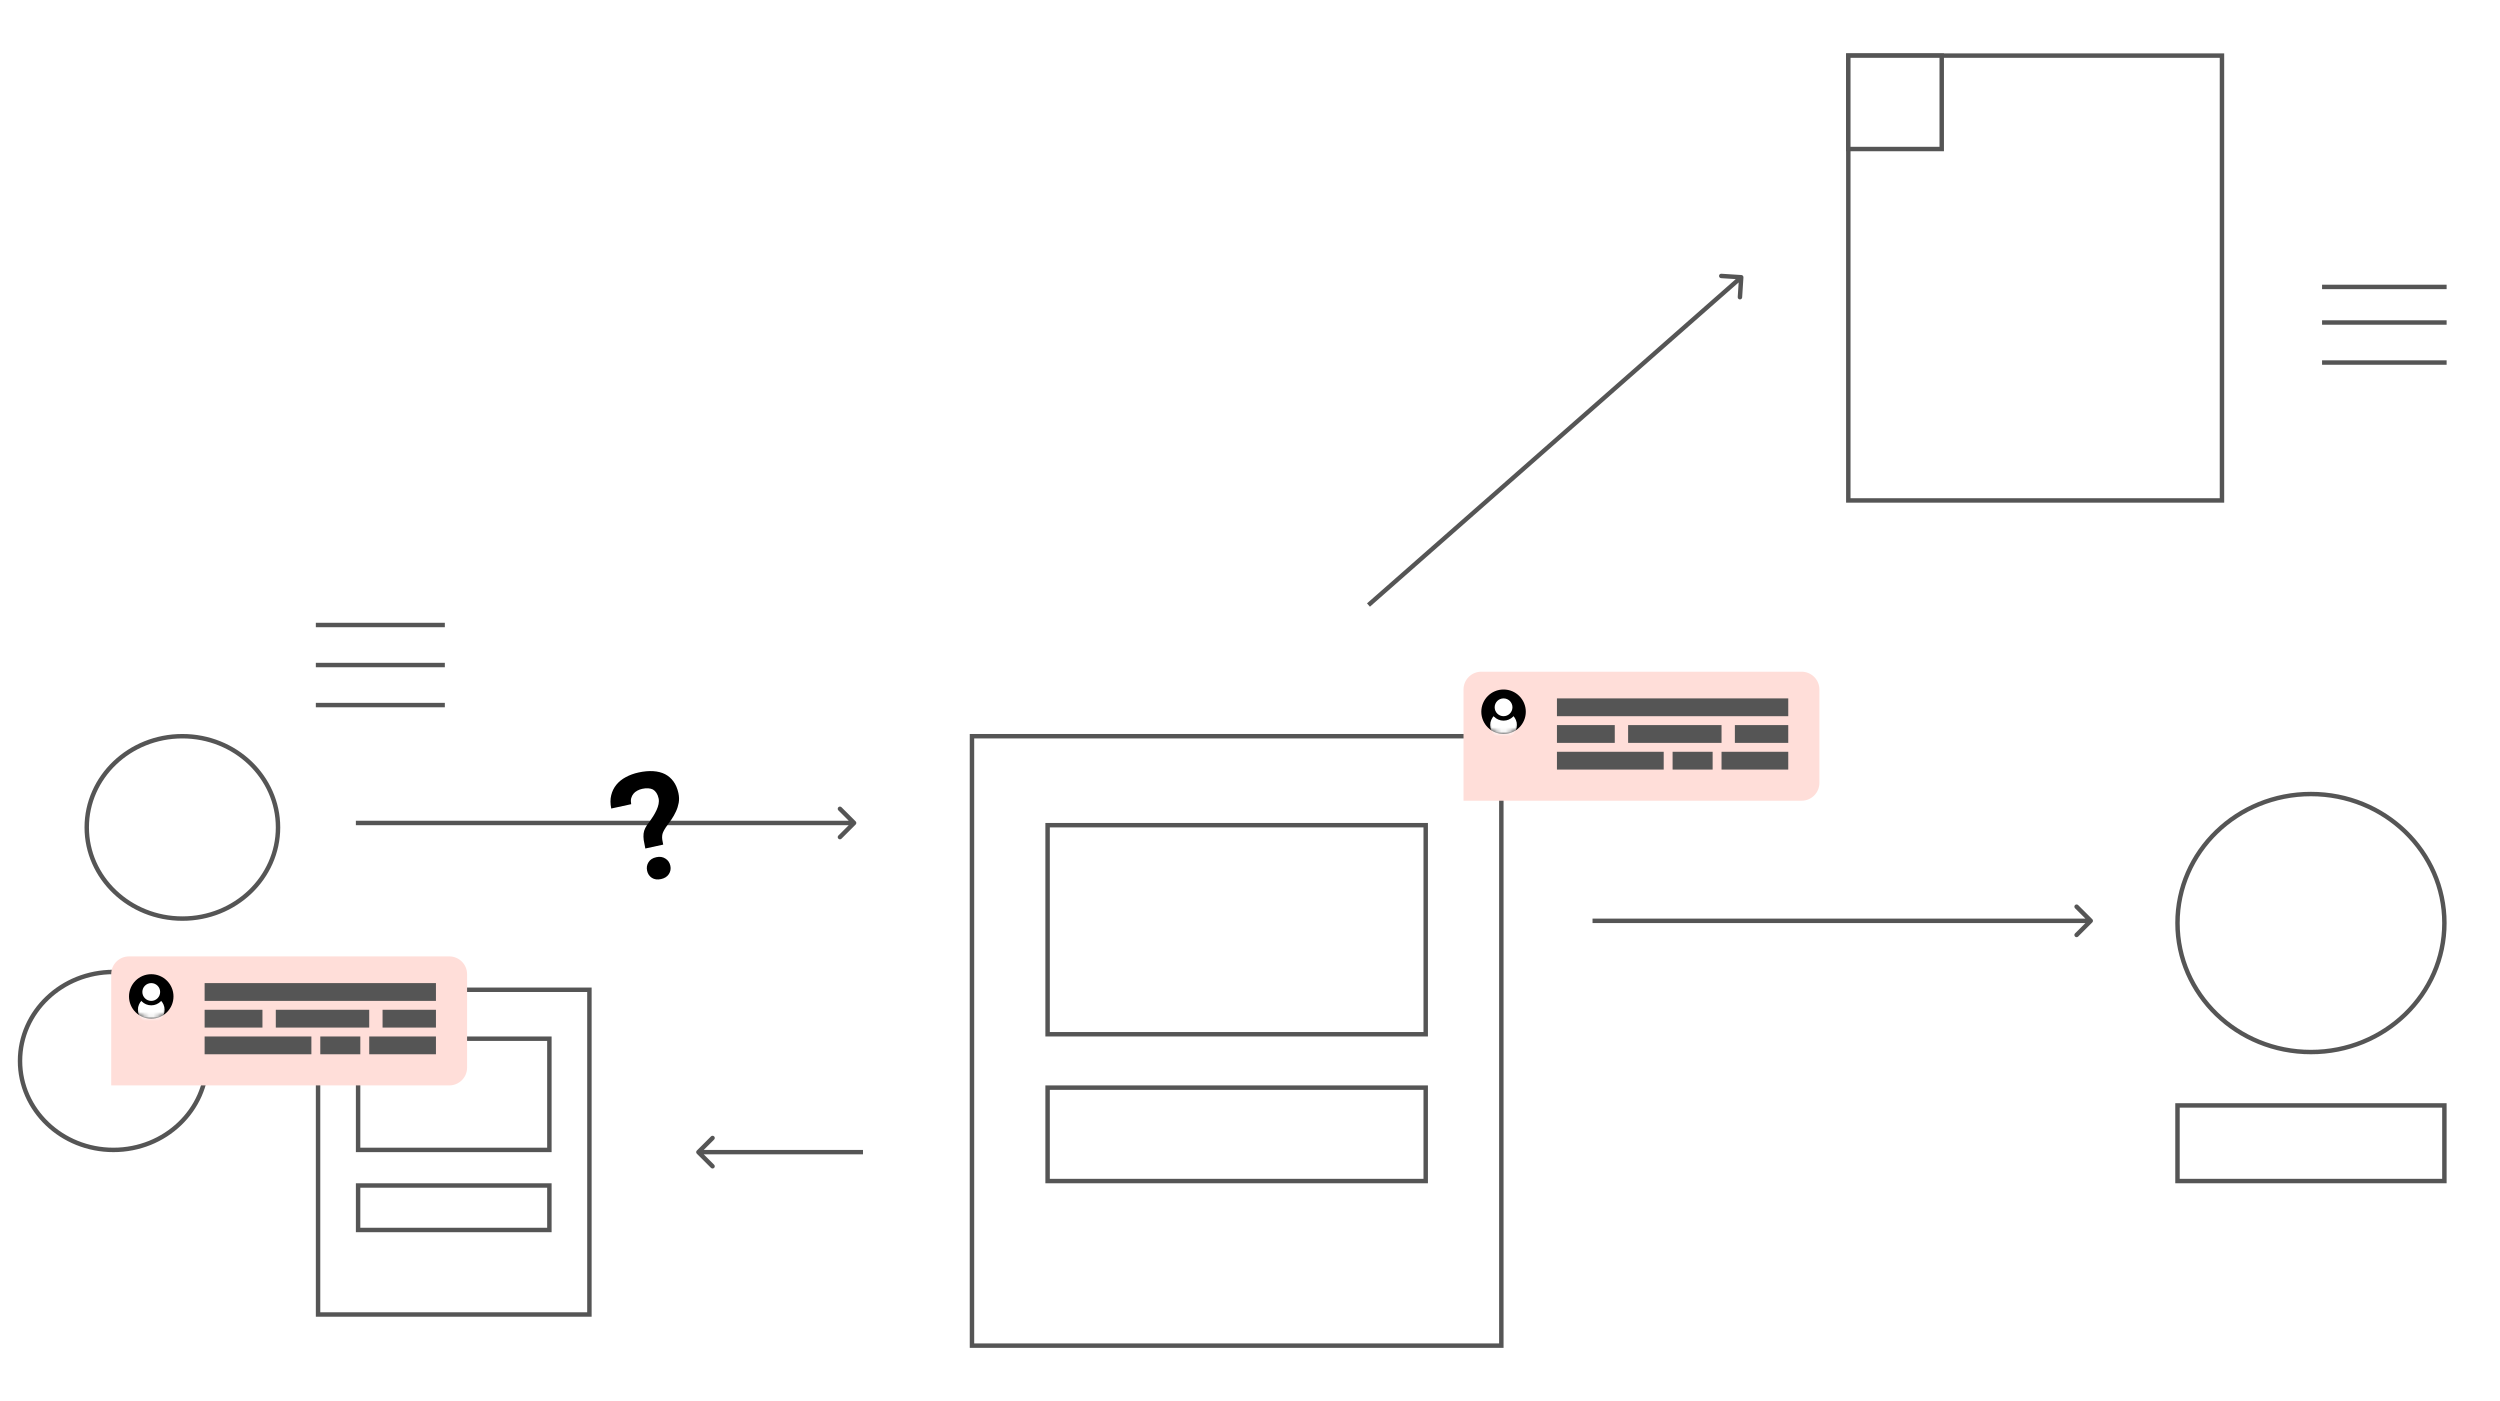 <svg width="562" height="315" viewBox="0 0 562 315" fill="none" xmlns="http://www.w3.org/2000/svg">
<rect width="562" height="315" fill="white"/>
<path d="M549.5 207.5C549.5 223.501 536.084 236.5 519.5 236.5C502.916 236.5 489.5 223.501 489.5 207.5C489.5 191.499 502.916 178.5 519.5 178.5C536.084 178.5 549.5 191.499 549.5 207.5Z" stroke="#555555"/>
<path d="M62.5 186C62.5 197.3 52.896 206.5 41 206.5C29.104 206.5 19.5 197.3 19.5 186C19.5 174.7 29.104 165.5 41 165.5C52.896 165.5 62.5 174.7 62.5 186Z" stroke="#555555"/>
<path d="M46.5 238.5C46.5 249.524 37.121 258.5 25.5 258.5C13.879 258.5 4.5 249.524 4.5 238.5C4.5 227.476 13.879 218.5 25.5 218.5C37.121 218.5 46.5 227.476 46.5 238.5Z" stroke="#555555"/>
<rect x="218.5" y="165.5" width="119" height="137" fill="white" stroke="#555555"/>
<rect x="235.5" y="185.5" width="85" height="47" fill="white" stroke="#555555"/>
<rect x="415.5" y="12.5" width="84" height="100" fill="white" stroke="#555555"/>
<rect x="415.5" y="12.5" width="21" height="21" fill="white" stroke="#555555"/>
<rect x="235.5" y="244.5" width="85" height="21" fill="white" stroke="#555555"/>
<rect x="71.5" y="222.5" width="61" height="73" fill="white" stroke="#555555"/>
<rect x="80.5" y="233.5" width="43" height="25" fill="white" stroke="#555555"/>
<rect x="80.5" y="266.5" width="43" height="10" fill="white" stroke="#555555"/>
<rect x="489.5" y="248.5" width="60" height="17" fill="white" stroke="#555555"/>
<path d="M470.354 207.354C470.549 207.158 470.549 206.842 470.354 206.646L467.172 203.464C466.976 203.269 466.66 203.269 466.464 203.464C466.269 203.66 466.269 203.976 466.464 204.172L469.293 207L466.464 209.828C466.269 210.024 466.269 210.34 466.464 210.536C466.66 210.731 466.976 210.731 467.172 210.536L470.354 207.354ZM358 207.5H470V206.5H358V207.5Z" fill="#555555"/>
<path d="M192.354 185.354C192.549 185.158 192.549 184.842 192.354 184.646L189.172 181.464C188.976 181.269 188.66 181.269 188.464 181.464C188.269 181.66 188.269 181.976 188.464 182.172L191.293 185L188.464 187.828C188.269 188.024 188.269 188.34 188.464 188.536C188.66 188.731 188.976 188.731 189.172 188.536L192.354 185.354ZM80 185.5H192V184.5H80V185.5Z" fill="#555555"/>
<path d="M156.646 258.646C156.451 258.842 156.451 259.158 156.646 259.354L159.828 262.536C160.024 262.731 160.34 262.731 160.536 262.536C160.731 262.34 160.731 262.024 160.536 261.828L157.707 259L160.536 256.172C160.731 255.976 160.731 255.66 160.536 255.464C160.34 255.269 160.024 255.269 159.828 255.464L156.646 258.646ZM194 258.5H157V259.5H194V258.5Z" fill="#555555"/>
<path d="M391.926 62.355C391.944 62.08 391.735 61.842 391.46 61.824L386.969 61.536C386.693 61.518 386.455 61.727 386.438 62.003C386.42 62.279 386.629 62.516 386.905 62.534L390.897 62.79L390.64 66.782C390.623 67.058 390.832 67.295 391.107 67.313C391.383 67.331 391.621 67.122 391.638 66.846L391.926 62.355ZM307.962 136.386L391.758 62.699L391.097 61.948L307.301 135.635L307.962 136.386Z" fill="#555555"/>
<line x1="522" y1="81.5" x2="550" y2="81.5" stroke="#555555"/>
<line x1="71" y1="158.5" x2="100" y2="158.5" stroke="#555555"/>
<line x1="522" y1="72.5" x2="550" y2="72.5" stroke="#555555"/>
<line x1="71" y1="149.5" x2="100" y2="149.5" stroke="#555555"/>
<line x1="522" y1="64.5" x2="550" y2="64.5" stroke="#555555"/>
<line x1="71" y1="140.5" x2="100" y2="140.5" stroke="#555555"/>
<path d="M25 219C25 216.791 26.791 215 29 215H101C103.209 215 105 216.791 105 219V240C105 242.209 103.209 244 101 244H25V219Z" fill="#FFDED9"/>
<circle cx="34" cy="224" r="5" fill="black"/>
<mask id="mask0_503_16219" style="mask-type:alpha" maskUnits="userSpaceOnUse" x="29" y="219" width="10" height="10">
<circle cx="34" cy="224" r="5" fill="black"/>
</mask>
<g mask="url(#mask0_503_16219)">
<circle cx="34" cy="227" r="3" fill="white"/>
</g>
<circle cx="34" cy="223" r="2.5" fill="white" stroke="black"/>
<rect x="46" y="221" width="52" height="4" fill="#555555"/>
<rect x="46" y="227" width="13" height="4" fill="#555555"/>
<rect x="62" y="227" width="21" height="4" fill="#555555"/>
<rect x="86" y="227" width="12" height="4" fill="#555555"/>
<rect x="46" y="233" width="24" height="4" fill="#555555"/>
<rect x="72" y="233" width="9" height="4" fill="#555555"/>
<rect x="83" y="233" width="15" height="4" fill="#555555"/>
<path d="M329 155C329 152.791 330.791 151 333 151H405C407.209 151 409 152.791 409 155V176C409 178.209 407.209 180 405 180H329V155Z" fill="#FFDED9"/>
<circle cx="338" cy="160" r="5" fill="black"/>
<mask id="mask1_503_16219" style="mask-type:alpha" maskUnits="userSpaceOnUse" x="333" y="155" width="10" height="10">
<circle cx="338" cy="160" r="5" fill="black"/>
</mask>
<g mask="url(#mask1_503_16219)">
<circle cx="338" cy="163" r="3" fill="white"/>
</g>
<circle cx="338" cy="159" r="2.5" fill="white" stroke="black"/>
<rect x="350" y="157" width="52" height="4" fill="#555555"/>
<rect x="350" y="163" width="13" height="4" fill="#555555"/>
<rect x="366" y="163" width="21" height="4" fill="#555555"/>
<rect x="390" y="163" width="12" height="4" fill="#555555"/>
<rect x="350" y="169" width="24" height="4" fill="#555555"/>
<rect x="376" y="169" width="9" height="4" fill="#555555"/>
<rect x="387" y="169" width="15" height="4" fill="#555555"/>
<path d="M145.07 190.744L149.088 189.869C148.995 189.441 148.926 189.074 148.882 188.769C148.836 188.454 148.828 188.158 148.857 187.882C148.876 187.609 148.95 187.329 149.079 187.043C149.207 186.757 149.397 186.418 149.649 186.027C150.073 185.452 150.49 184.867 150.9 184.273C151.317 183.666 151.67 183.045 151.958 182.41C152.249 181.785 152.455 181.134 152.577 180.457C152.696 179.769 152.673 179.045 152.508 178.284C152.284 177.255 151.915 176.387 151.402 175.68C150.889 174.972 150.252 174.421 149.493 174.025C148.725 173.642 147.84 173.42 146.839 173.357C145.838 173.294 144.743 173.393 143.554 173.652C142.493 173.883 141.536 174.231 140.684 174.697C139.829 175.153 139.123 175.722 138.564 176.405C138.006 177.087 137.617 177.879 137.398 178.779C137.177 179.669 137.18 180.662 137.407 181.757L141.891 180.781C141.794 180.286 141.793 179.842 141.887 179.452C141.993 179.058 142.165 178.718 142.406 178.43C142.635 178.144 142.922 177.913 143.265 177.738C143.606 177.551 143.969 177.416 144.355 177.332C144.848 177.225 145.293 177.184 145.692 177.209C146.101 177.232 146.463 177.322 146.777 177.478C147.086 177.658 147.349 177.914 147.568 178.248C147.784 178.572 147.946 178.98 148.053 179.473C148.142 179.88 148.139 180.307 148.046 180.753C147.952 181.2 147.803 181.648 147.598 182.097C147.384 182.559 147.136 183.017 146.853 183.471C146.568 183.914 146.28 184.342 145.988 184.753C145.571 185.26 145.261 185.72 145.06 186.134C144.856 186.537 144.728 186.958 144.678 187.395C144.629 187.844 144.64 188.329 144.709 188.853C144.789 189.374 144.909 190.005 145.07 190.744ZM145.472 195.757C145.621 196.443 145.977 196.971 146.541 197.342C147.102 197.703 147.789 197.794 148.604 197.617C149.396 197.444 149.978 197.076 150.349 196.513C150.729 195.937 150.844 195.305 150.695 194.62C150.541 193.913 150.171 193.376 149.587 193.009C149.01 192.63 148.326 192.526 147.533 192.699C146.718 192.876 146.133 193.256 145.778 193.839C145.42 194.41 145.318 195.05 145.472 195.757Z" fill="black"/>
</svg>
